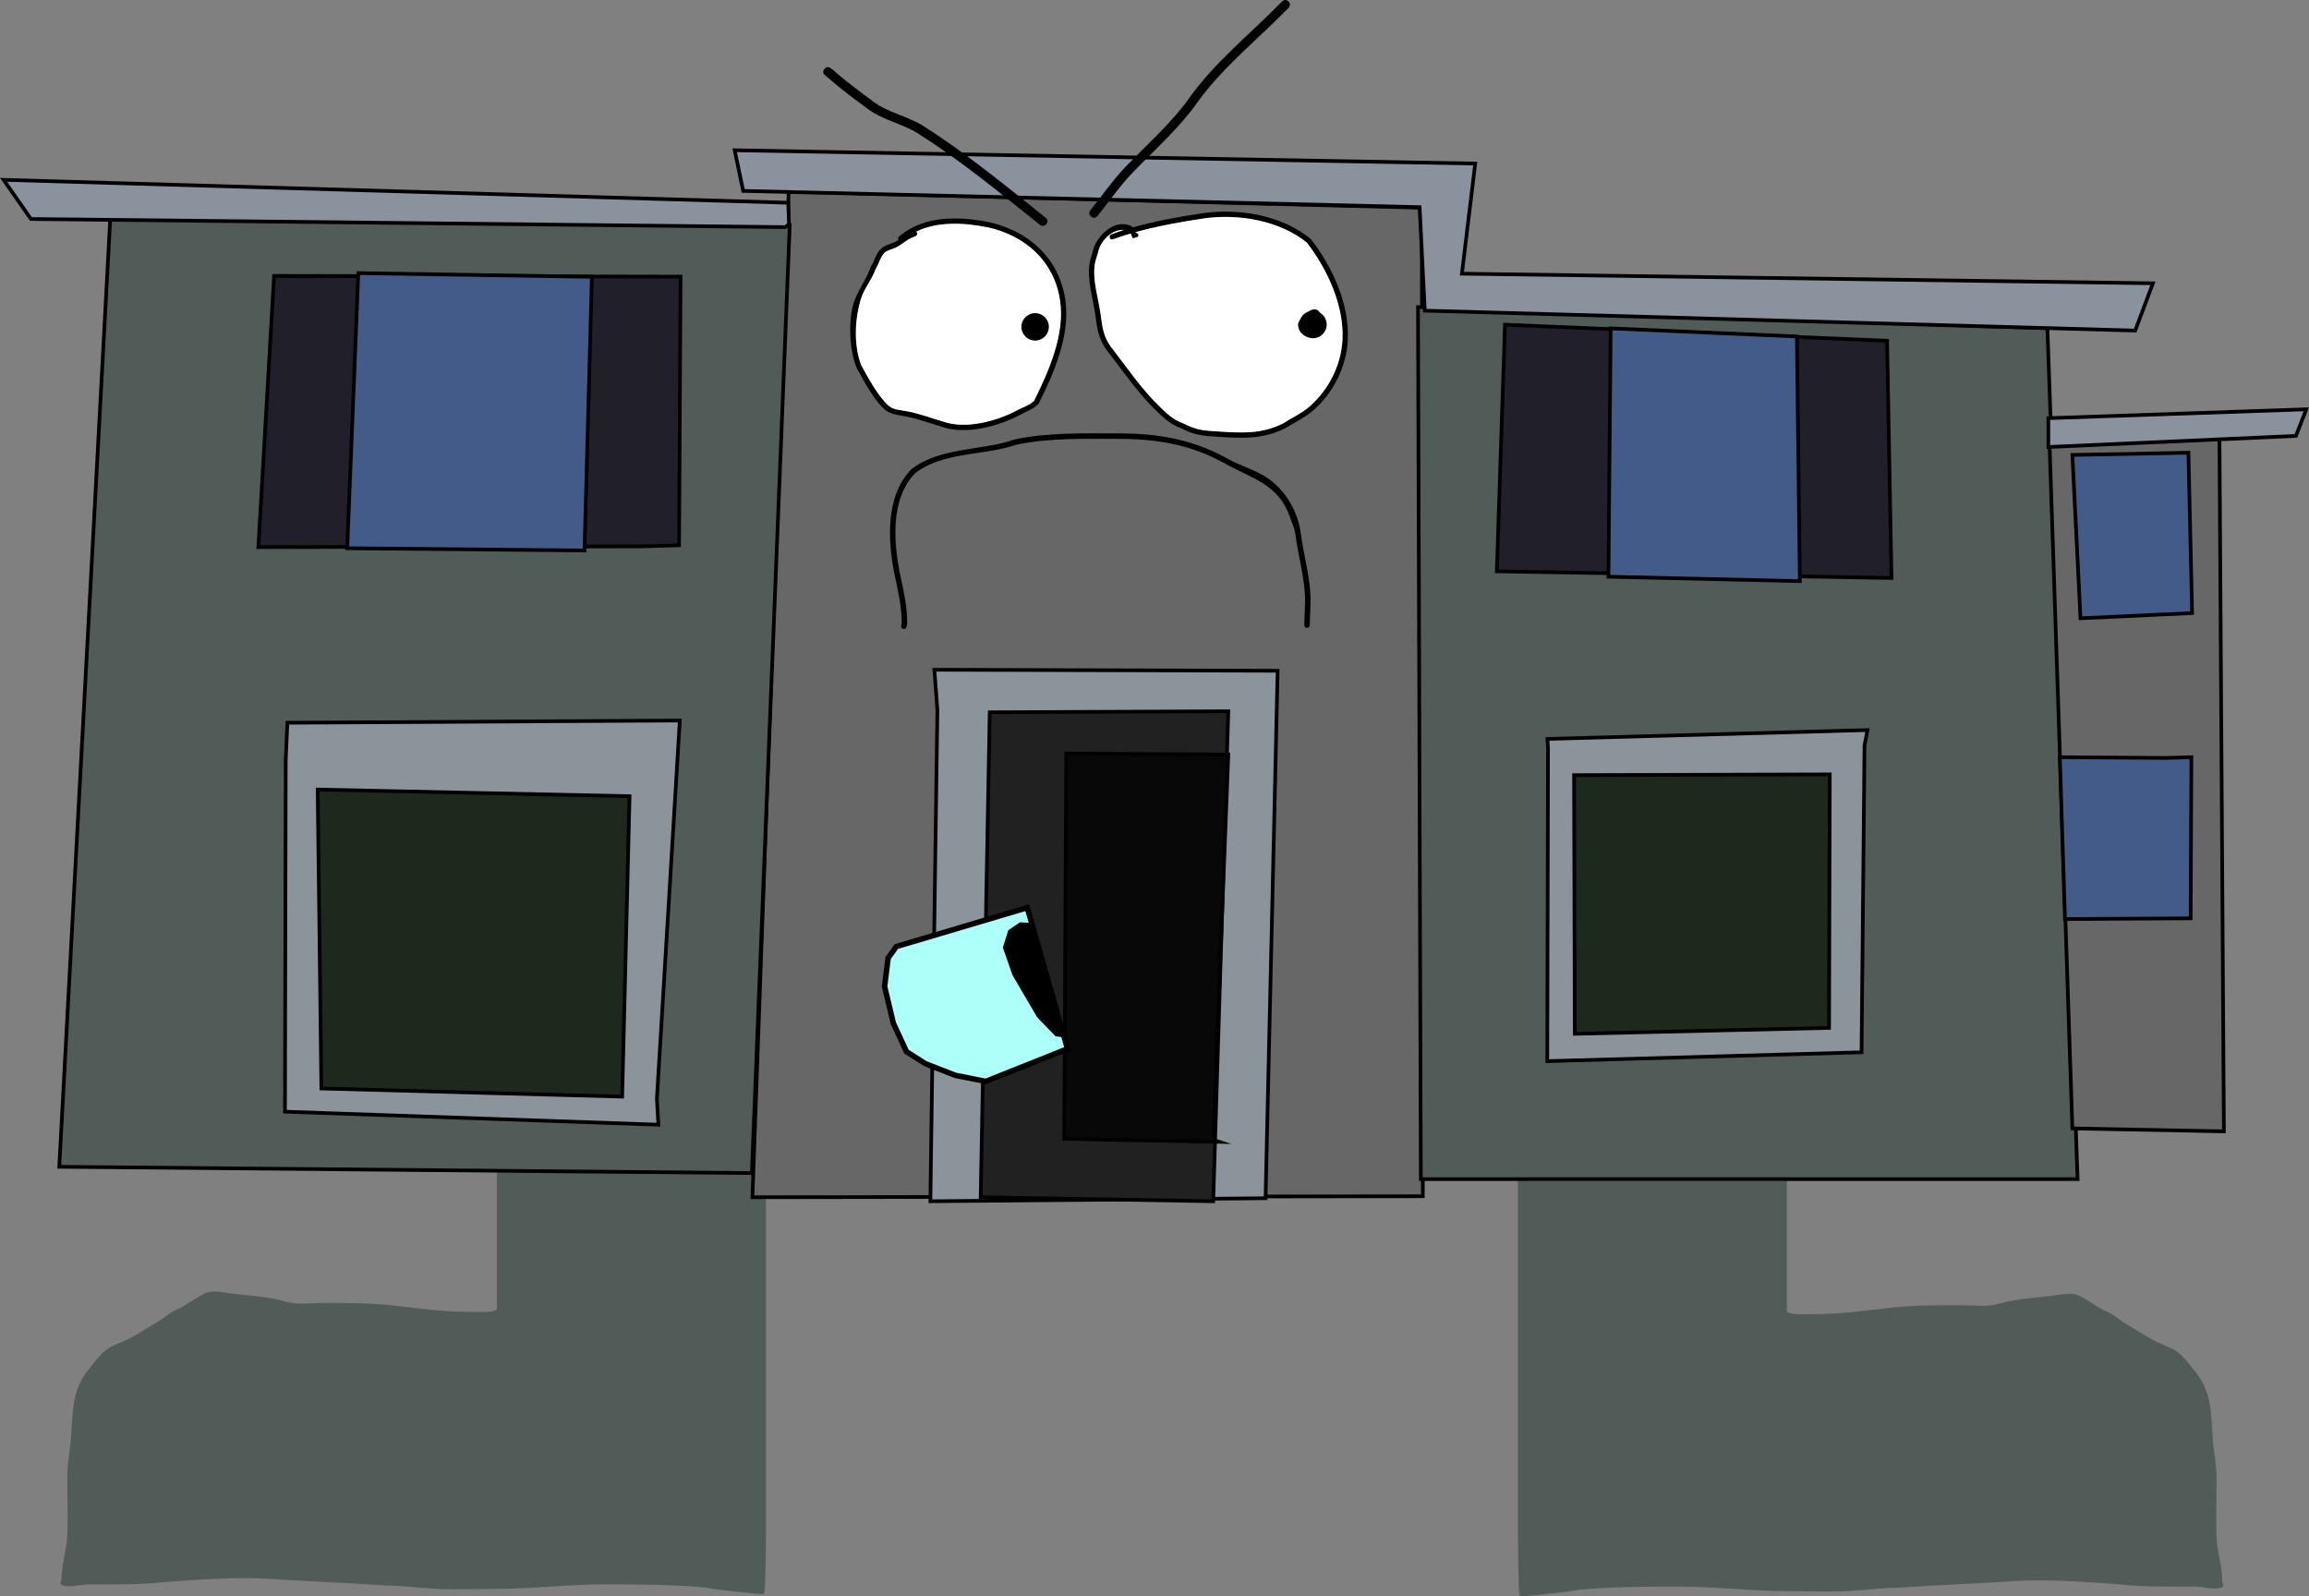 <svg version="1.1" xmlns="http://www.w3.org/2000/svg" xmlns:xlink="http://www.w3.org/1999/xlink" width="630.879" height="436.166" viewBox="0,0,630.879,436.166"><rect x="0" y="0" width="630.879" height="436.166" fill="#808080" stroke="none"/><g transform="translate(-4.442,4.633)"><g data-paper-data="{&quot;isPaintingLayer&quot;:true}" fill-rule="nonzero" stroke-linejoin="miter" stroke-miterlimit="10" stroke-dasharray="" stroke-dashoffset="0" style="mix-blend-mode: normal"><path d="M142.401,223.063c0.69,-3.145 -0.547,-6.895 3.861,-7.087c9.632,0.938 19.374,-0.421 29.018,-0.859c10.126,-0.459 20.352,-0.069 30.49,-0.069c2.5,0 5,0 7.5,0c0.393,0 2.419,-0.061 2.693,0.22c0.58,0.596 0.27,3.417 0.361,4.255c0.544,4.978 0.168,10.159 0.168,15.167c0,5.538 0.43,10.934 -0.04,16.495c-0.354,4.184 -1.509,8.365 -1.505,12.563c-0.004,10.121 0.324,20.632 -0.939,30.664c-0.831,3.275 -0.296,7.145 -0.296,10.518c0,6.228 0,12.457 0,18.685c0,10.024 0,20.048 0,30.072c0,10.235 0,20.469 0,30.704c0,10.5 0,21 0,31.5c0,3.809 -0.097,7.605 -0.216,11.412c-0.021,0.661 -0.029,3.194 -0.414,3.59c-0.114,0.117 -3.978,-0.268 -4.246,-0.302c-3.7,-0.466 -7.875,-0.698 -11.536,-1.463c-9.206,-0.829 -18.279,-0.881 -27.553,-0.881c-9.964,0 -19.815,1.236 -29.705,1.236c-5.481,0 -11.04,0.271 -16.513,-0.011c-4.64,-0.239 -9.12,-0.914 -13.787,-0.916c-10.204,-0.724 -20.449,-1.075 -30.658,-1.755c-9.901,-0.662 -19.895,0.119 -29.803,0.826c-6.934,0.771 -13.84,0.624 -20.813,0.621c-1.658,-0.001 -6.071,1.198 -7.361,-0.003c-0.365,-0.34 0.118,-0.99 0.177,-1.486c-0.033,-3.961 1.362,-7.812 1.536,-11.787c0.242,-5.535 -0.031,-11.033 0.006,-16.556c0.024,-3.524 0.771,-6.829 1.018,-10.307c0.505,-7.125 0.2,-13.083 5.023,-18.871c1.435,-1.675 3,-3.95 4.811,-5.227c1.558,-1.099 3.796,-1.772 5.516,-2.63c2.548,-1.271 5.004,-2.94 7.477,-4.355c2.543,-1.455 4.364,-3.312 7.166,-4.357c2.218,-1.275 4.565,-2.981 6.843,-4.036c1.514,-0.701 4.185,-0.26 5.739,-0.033c5.277,0.77 10.785,0.862 15.908,2.368c3.224,0.973 7.168,0.395 10.539,0.395c6.468,0 12.881,-0.018 19.316,0.725c7.258,0.837 13.989,1.779 21.324,1.72c1.443,-0.012 7.055,0.363 6.718,-1.095c0,-10.5 0,-21 0,-31.5c0,-10.305 0,-20.61 0,-30.915c0,-10.5 0,-21 0,-31.5c0,-8.922 0,-17.845 0,-26.767c0,0 0,-0.75 0.75,-0.75c0.094,0 0.176,0.012 0.248,0.032c0.23,-2.815 0.597,-5.593 1.18,-8.248z" data-paper-data="{&quot;index&quot;:null}" fill="#515c58" stroke="none" stroke-width="0.5" stroke-linecap="butt"/><path d="M491.672,231.929c0.072,-0.021 0.154,-0.032 0.248,-0.032c0.75,0 0.75,0.75 0.75,0.75c0,8.922 0,17.845 0,26.767c0,10.5 0,21 0,31.5c0,10.305 0,20.61 0,30.915c0,10.5 0,21 0,31.5c-0.337,1.459 5.276,1.083 6.718,1.095c7.335,0.06 14.066,-0.882 21.324,-1.72c6.435,-0.743 12.847,-0.725 19.316,-0.725c3.371,0 7.315,0.578 10.539,-0.395c5.123,-1.506 10.63,-1.598 15.908,-2.368c1.554,-0.227 4.225,-0.668 5.739,0.033c2.278,1.055 4.625,2.761 6.843,4.036c2.802,1.046 4.623,2.902 7.166,4.357c2.473,1.415 4.93,3.083 7.477,4.355c1.72,0.858 3.958,1.531 5.516,2.63c1.811,1.278 3.376,3.553 4.811,5.227c4.824,5.788 4.518,11.746 5.023,18.871c0.247,3.478 0.994,6.782 1.018,10.307c0.037,5.523 -0.236,11.021 0.006,16.556c0.173,3.975 1.569,7.826 1.536,11.787c0.059,0.495 0.542,1.146 0.177,1.486c-1.29,1.2 -5.703,0.002 -7.361,0.003c-6.973,0.003 -13.879,0.15 -20.813,-0.621c-9.908,-0.707 -19.902,-1.488 -29.803,-0.826c-10.21,0.681 -20.455,1.031 -30.658,1.755c-4.667,0.001 -9.146,0.677 -13.787,0.916c-5.473,0.282 -11.032,0.011 -16.513,0.011c-9.89,0 -19.741,-1.236 -29.705,-1.236c-9.274,0 -18.347,0.052 -27.553,0.881c-3.661,0.765 -7.836,0.997 -11.536,1.463c-0.267,0.034 -4.132,0.419 -4.246,0.302c-0.386,-0.396 -0.394,-2.929 -0.414,-3.59c-0.119,-3.807 -0.216,-7.603 -0.216,-11.412c0,-10.5 0,-21 0,-31.5c0,-10.235 0,-20.469 0,-30.704c0,-10.024 0,-20.048 0,-30.072c0,-6.228 0,-12.457 0,-18.685c0,-3.373 0.535,-7.243 -0.296,-10.518c-1.263,-10.032 -0.935,-20.544 -0.939,-30.664c0.004,-4.197 -1.151,-8.379 -1.505,-12.563c-0.47,-5.561 -0.04,-10.957 -0.04,-16.495c0,-5.008 -0.377,-10.189 0.168,-15.167c0.092,-0.838 -0.219,-3.659 0.361,-4.255c0.274,-0.281 2.3,-0.22 2.693,-0.22c2.5,0 5,0 7.5,0c10.138,0 20.363,-0.39 30.49,0.069c9.644,0.438 19.386,1.796 29.018,0.859c4.408,0.193 3.171,3.943 3.861,7.087c0.583,2.655 0.95,5.433 1.18,8.248z" data-paper-data="{&quot;index&quot;:null}" fill="#515c58" stroke="none" stroke-width="0.5" stroke-linecap="butt"/><path d="M219.926,47.716l173,4.401l0.275,270.089l-183.177,0.275z" data-paper-data="{&quot;index&quot;:null}" fill="#676767" stroke="#000000" stroke-width="1" stroke-linecap="round"/><path d="M258.638,323.578l1.925,-134.219l-0.825,-11.002l93.789,0.275l-3.3,144.121z" data-paper-data="{&quot;index&quot;:null}" fill="#8b949b" stroke="#000000" stroke-width="1" stroke-linecap="round"/><path d="M272.39,322.478l2.475,-132.5l65.184,-0.275l-4.126,133.876z" data-paper-data="{&quot;index&quot;:null}" fill="#212121" stroke="#000000" stroke-width="1" stroke-linecap="round"/><path d="M337.574,307.351l-42.356,-0.825l0.55,-105.272l44.281,0.275l-4.126,105.272z" data-paper-data="{&quot;index&quot;:null}" fill="#080808" stroke="#000000" stroke-width="1" stroke-linecap="round"/><path d="M391.875,79.274l171.969,5.776l8.251,232.477h-179.444z" data-paper-data="{&quot;index&quot;:null}" fill="#515c58" stroke="#000000" stroke-width="1" stroke-linecap="round"/><path d="M209.867,315.877l-189.229,-1.715l13.916,-258.886l185.662,1.65z" data-paper-data="{&quot;index&quot;:null}" fill="#515c58" stroke="#000000" stroke-width="1" stroke-linecap="round"/><path d="M82.305,299.102l0.202,-96.118l0.454,-10.147l107.224,-0.606l-6.26,103.366l0.404,7.067z" data-paper-data="{&quot;index&quot;:null}" fill="#8b949b" stroke="#000000" stroke-width="1" stroke-linecap="round"/><path d="M91.24,211.09l85.214,1.817l-2.019,82.084l-82.185,-2.221z" data-paper-data="{&quot;index&quot;:null}" fill="#1d291d" stroke="#000000" stroke-width="1" stroke-linecap="round"/><path d="M427.249,197.258l87.435,-2.423l-0.808,4.24l-0.808,83.8l-85.87,2.423l0.202,-85.315z" data-paper-data="{&quot;index&quot;:null}" fill="#8b949b" stroke="#000000" stroke-width="1" stroke-linecap="round"/><path d="M434.519,207.152l69.867,-0.202l-0.202,69.261l-69.463,1.615z" data-paper-data="{&quot;index&quot;:null}" fill="#1d291d" stroke="#000000" stroke-width="1" stroke-linecap="round"/><path d="M415.638,84.077l104.397,4.392l1.212,64.819l-107.83,-1.817z" data-paper-data="{&quot;index&quot;:null}" fill="#211f2a" stroke="#000000" stroke-width="1" stroke-linecap="round"/><path d="M443.908,152.934l0.606,-67.848l50.886,2.221l0.808,66.838z" data-paper-data="{&quot;index&quot;:null}" fill="#435b89" stroke="#000000" stroke-width="1" stroke-linecap="round"/><path d="M179.231,144.655l-104.195,0.202l4.291,-74.108l111.061,0.202l-0.404,73.401z" data-paper-data="{&quot;index&quot;:null}" fill="#211f2a" stroke="#000000" stroke-width="1" stroke-linecap="round"/><path d="M99.317,145.16l3.029,-75.168l63.809,1.01l-2.019,74.764z" data-paper-data="{&quot;index&quot;:null}" fill="#435b89" stroke="#000000" stroke-width="1" stroke-linecap="round"/><path d="M219.01,57.422l-206.119,-2.221l-7.471,-10.702l214.398,6.26l0.202,5.856z" data-paper-data="{&quot;index&quot;:null}" fill="#8a929d" stroke="#000000" stroke-width="1" stroke-linecap="round"/><path d="M205.178,36.422l202.332,3.635l-3.635,30.087l188.803,2.625l-4.846,12.923l-194.104,-5.452l-1.413,-28.27l-184.815,-4.442z" data-paper-data="{&quot;index&quot;:null}" fill="#8a929d" stroke="#000000" stroke-width="1" stroke-linecap="round"/><path d="M564.409,116.183l46.444,-1.212l1.212,189.51l-41.395,-0.808z" data-paper-data="{&quot;index&quot;:null}" fill="#676767" stroke="#000000" stroke-width="1" stroke-linecap="round"/><path d="M603.382,162.879l-30.491,1.413l-2.221,-44.626l31.703,-0.606z" data-paper-data="{&quot;index&quot;:null}" fill="#435b89" stroke="#000000" stroke-width="1" stroke-linecap="round"/><path d="M603.18,202.255l-0.202,44.02l-34.328,0.202l-1.413,-44.222l29.078,0.202z" data-paper-data="{&quot;index&quot;:null}" fill="#435b89" stroke="#000000" stroke-width="1" stroke-linecap="round"/><path d="M564.106,109.621l70.473,-2.423l-2.827,7.269l-67.646,3.029z" data-paper-data="{&quot;index&quot;:null}" fill="#8a929d" stroke="#000000" stroke-width="1" stroke-linecap="round"/><path d="M251.255,167.209c-0.735,-0.147 -0.588,-0.883 -0.588,-0.883l0.15,-0.731c-0.018,-4.342 -0.861,-8.092 -1.763,-12.294c-2.056,-9.601 -2.924,-22.243 4.43,-29.746c7.873,-6.102 19.269,-4.975 28.273,-8.142c9.183,-1.938 18.838,-1.636 28.185,-1.636c10.869,0 20.311,1.586 29.931,6.925c3.697,2.057 7.943,3.136 11.402,5.639c4.607,3.334 7.834,9.04 8.572,14.708c0.693,5.545 2.298,10.998 2.628,16.591c0.167,2.828 -0.16,5.683 -0.16,8.512c0,0 0,0.75 -0.75,0.75c-0.75,0 -0.75,-0.75 -0.75,-0.75c0,-2.798 0.327,-5.627 0.162,-8.424c-0.328,-5.557 -1.93,-10.982 -2.619,-16.493c-0.191,-1.616 -0.998,-3.184 -1.53,-4.721c-3.053,-8.82 -10.255,-10.379 -17.684,-14.501c-9.395,-5.225 -18.588,-6.736 -29.203,-6.736c-9.214,0 -18.726,-0.3 -27.781,1.58c-8.659,3.067 -20.168,1.861 -27.676,7.815c-6.911,7.082 -5.898,19.3 -3.964,28.314c0.93,4.353 1.805,8.257 1.789,12.756l-0.172,0.877c0,0 -0.147,0.735 -0.883,0.588z" data-paper-data="{&quot;index&quot;:null}" fill="#000000" stroke="none" stroke-width="0.5" stroke-linecap="butt"/><path d="M249.952,60.931c-0.345,-0.525 0.158,-0.956 0.158,-0.956c6.816,-5.822 16.457,-5.567 24.771,-3.862c10.668,2.463 18.81,9.726 20.596,20.914c1.512,9.758 -3.002,20.231 -7.282,28.665c-1.48,1.485 -3.263,2.051 -5.077,3.025c-5.889,3.162 -14.946,5.58 -21.494,3.2c-3.128,-0.892 -6.189,-2.085 -9.388,-2.709c-1.812,-0.353 -4.347,-0.554 -5.815,-1.769c-3.234,-2.678 -5.842,-7.875 -7.917,-11.51c-1.88,-4.719 -2.325,-12.141 -1.009,-17.103c1.022,-3.852 3.664,-6.922 4.87,-10.571c1.028,-1.542 1.366,-3.518 2.729,-4.877c1.07,-1.067 2.89,-1.353 4.185,-2.049c0.232,-0.125 0.456,-0.259 0.673,-0.4zM254.799,58.681c0.075,0.07 0.142,0.167 0.195,0.299c0.279,0.696 -0.418,0.975 -0.418,0.975l-0.804,0.322c-1.757,0.693 -3.042,2.129 -4.803,2.886c-0.795,0.342 -2.189,0.637 -2.838,1.302c-1.202,1.234 -1.489,3.058 -2.417,4.451c-0.938,2.791 -3.015,5.054 -3.938,7.934c-1.76,5.491 -2.12,12.954 0.08,18.429c2.002,3.501 4.468,8.345 7.522,11.006c1.179,1.027 3.664,1.164 5.146,1.453c3.259,0.636 6.378,1.843 9.564,2.754c6.175,2.246 14.778,-0.122 20.323,-3.095c1.558,-0.835 3.301,-1.319 4.569,-2.58c3.995,-8.126 8.527,-18.183 7.017,-27.554c-1.65,-10.58 -9.389,-17.366 -19.434,-19.682c-6.411,-1.314 -13.781,-1.806 -19.763,1.102z" data-paper-data="{&quot;index&quot;:null}" fill="#000000" stroke="none" stroke-width="0.5" stroke-linecap="butt"/><path d="M274.577,57.531c10.045,2.316 17.818,9.138 19.468,19.718c1.51,9.372 -3.036,19.476 -7.03,27.602c-1.268,1.262 -3.019,1.751 -4.576,2.586c-5.545,2.973 -14.184,5.35 -20.359,3.103c-3.186,-0.911 -6.322,-2.124 -9.581,-2.76c-1.482,-0.289 -3.975,-0.431 -5.154,-1.458c-3.054,-2.66 -5.533,-7.523 -7.536,-11.024c-2.2,-5.475 -1.843,-12.971 -0.082,-18.462c0.923,-2.879 3.007,-5.157 3.945,-7.948c0.929,-1.393 1.221,-3.224 2.423,-4.458c0.648,-0.666 2.047,-0.964 2.841,-1.306c1.762,-0.757 3.055,-2.199 4.812,-2.892l0.806,-0.322c0,0 0.698,-0.279 0.419,-0.976c-0.053,-0.131 -0.12,-0.228 -0.195,-0.298c5.982,-2.909 13.388,-2.418 19.799,-1.105z" data-paper-data="{&quot;noHover&quot;:false,&quot;origItem&quot;:[&quot;Path&quot;,{&quot;applyMatrix&quot;:true,&quot;segments&quot;:[[[254.79864,58.68099],[5.9821,-2.9087],[0.07485,0.0704]],[[254.99351,58.97952],[-0.05257,-0.13143],[0.27854,0.69636]],[254.5757,59.95442],[[253.77158,60.27607],[0,0],[-1.75735,0.69253]],[[248.96813,63.16201],[1.76164,-0.75731],[-0.79467,0.34162]],[[246.13057,64.46444],[0.64848,-0.66557],[-1.20228,1.23396]],[[243.71325,68.91534],[0.92881,-1.39322],[-0.93759,2.79135]],[[239.77506,76.84884],[0.9231,-2.87936],[-1.76024,5.49063]],[[239.85515,95.27805],[-2.20044,-5.47482],[2.00206,3.50114]],[[247.37706,106.28368],[-3.05435,-2.66037],[1.17895,1.02688]],[[252.52337,107.7367],[-1.4824,-0.28937],[3.25912,0.63619]],[[262.08717,110.49059],[-3.18563,-0.91136],[6.17472,2.24623]],[[282.40979,107.39537],[-5.5445,2.9729],[1.55762,-0.83518]],[[286.97917,104.81503],[-1.26849,1.26174],[3.99478,-8.12586]],[[293.99613,77.26067],[1.5102,9.37184],[-1.64984,-10.58016]],[[274.5621,57.57853],[10.04531,2.31649],[-6.41088,-1.31368]]],&quot;closed&quot;:true}],&quot;index&quot;:null}" fill="#ffffff" stroke="none" stroke-width="0.5" stroke-linecap="butt"/><path d="M314.006,57.475c6.216,-1.747 12.609,-2.896 19.008,-3.846c9.868,-1.465 21.759,0.571 29.574,7.037c5.915,7.641 10.623,17.901 10.101,27.683c-0.41,7.298 -3.975,14.421 -9.503,19.198c-2.185,1.888 -5.065,3.245 -7.502,4.793c-6.337,3.136 -11.792,2.779 -18.685,2.355c-3.982,-0.245 -6.193,-0.409 -9.82,-2.32c-2.568,-0.866 -4.402,-2.481 -6.332,-4.309c-5.518,-5.227 -9.387,-11.084 -14.032,-17.055c-2.197,-2.993 -2.614,-5.864 -3.085,-9.469c-0.592,-4.533 -2.313,-9.596 -1.604,-14.204c0.2,-1.3 0.8,-2.626 1.073,-3.929c1.03,-3.609 5.527,-8.074 9.856,-6.479c0.442,0.163 0.739,0.344 0.952,0.543zM311.544,58.202c-3.232,-0.152 -6.094,2.765 -6.89,5.568c-0.265,1.263 -0.855,2.554 -1.048,3.81c-0.683,4.444 1.035,9.406 1.612,13.779c0.441,3.345 0.761,5.979 2.793,8.749c4.596,5.909 8.408,11.701 13.866,16.871c1.801,1.706 3.482,3.225 5.888,4.017c3.525,1.836 5.446,1.965 9.325,2.203c6.586,0.405 11.802,0.82 17.857,-2.165c2.348,-1.497 5.154,-2.797 7.256,-4.62c5.199,-4.508 8.638,-11.251 8.987,-18.145c0.504,-9.387 -4.058,-19.198 -9.681,-26.56c-7.482,-6.106 -18.881,-7.992 -28.276,-6.597c-6.223,0.924 -12.441,2.035 -18.491,3.713c0.022,0.051 0.046,0.102 0.071,0.154c0.088,0.01 0.184,0.038 0.288,0.09c0.671,0.335 0.335,1.006 0.335,1.006l-1.432,0.436c-0.251,-0.345 -0.392,-0.863 -0.591,-1.307c-1.624,0.475 -3.234,0.994 -4.829,1.564c0,0 -0.706,0.252 -0.959,-0.454c-0.252,-0.706 0.454,-0.959 0.454,-0.959c1.146,-0.409 2.301,-0.793 3.462,-1.153z" data-paper-data="{&quot;index&quot;:null}" fill="#000000" stroke="none" stroke-width="0.5" stroke-linecap="butt"/><path d="M308.12,59.388c0,0 -0.705,0.251 -0.453,0.958c0.252,0.706 0.881,0.391 0.881,0.391c1.594,-0.569 3.209,-1.093 4.833,-1.568c0.199,0.444 0.339,0.963 0.591,1.308l1.433,-0.438c0,0 0.336,-0.671 -0.335,-1.007c-0.104,-0.052 -0.133,-0.005 -0.221,-0.015c-0.025,-0.052 -0.115,-0.178 -0.138,-0.228c6.05,-1.679 12.295,-2.802 18.517,-3.726c9.394,-1.395 20.837,0.507 28.319,6.612c5.623,7.362 10.198,17.212 9.694,26.6c-0.349,6.893 -3.8,13.664 -8.999,18.172c-2.103,1.824 -4.918,3.132 -7.266,4.629c-6.054,2.985 -11.299,2.578 -17.885,2.173c-3.879,-0.238 -5.816,-0.37 -9.342,-2.206c-2.406,-0.792 -4.098,-2.318 -5.899,-4.023c-5.459,-5.169 -9.291,-10.993 -13.887,-16.902c-2.032,-2.77 -2.352,-5.418 -2.794,-8.763c-0.577,-4.373 -2.291,-9.353 -1.607,-13.797c0.193,-1.256 0.786,-2.552 1.051,-3.815c0.796,-2.802 3.665,-5.728 6.897,-5.577c-1.162,0.36 -2.243,0.812 -3.389,1.221z" data-paper-data="{&quot;noHover&quot;:false,&quot;origItem&quot;:[&quot;Path&quot;,{&quot;applyMatrix&quot;:true,&quot;segments&quot;:[[[311.54407,58.20245],[-1.16165,0.36045],[-3.23167,-0.15186]],[[304.6544,63.77006],[0.79596,-2.80225],[-0.26489,1.26274]],[[303.60614,67.5802],[0.19312,-1.25597],[-0.68338,4.44429]],[[305.21839,81.35965],[-0.57722,-4.37331],[0.44143,3.34452]],[[308.01131,90.10824],[-2.03216,-2.76959],[4.59598,5.90854]],[[321.87752,106.97882],[-5.45857,-5.16916],[1.80107,1.70558]],[[327.76528,110.9963],[-2.40576,-0.79237],[3.52523,1.83577]],[[337.09066,113.19938],[-3.87895,-0.2383],[6.58567,0.40458]],[[354.94741,111.03416],[-6.05435,2.98511],[2.34848,-1.49695]],[[362.2039,106.41372],[-2.10294,1.82355],[5.19893,-4.50821]],[[371.19075,88.2692],[-0.3487,6.89338],[0.50443,-9.38736]],[[361.51,61.70962],[5.62304,7.36178],[-7.48198,-6.10573]],[[333.23446,55.11271],[9.39414,-1.3947],[-6.22292,0.92388]],[[314.74332,58.82621],[6.05042,-1.67881],[0.02228,0.05064]],[[314.81429,58.98001],[-0.02516,-0.05189],[0.08789,0.00987]],[[315.10217,59.06972],[-0.10403,-0.05201],[0.67082,0.33541]],[315.43758,60.07595],[[314.00594,60.51218],[0,0],[-0.25132,-0.34451]],[[313.41481,59.20492],[0.1994,0.44444],[-1.62366,0.47542]],[[308.58608,60.76849],[1.59444,-0.56944],[0,0]],[[307.62752,60.31443],[0.25225,0.70631],[-0.25225,-0.70631]],[[308.08157,59.35588],[0,0],[1.1463,-0.40939]]],&quot;closed&quot;:true}],&quot;index&quot;:null}" fill="#ffffff" stroke="none" stroke-width="0.5" stroke-linecap="butt"/><path d="M365.05,87.306c-0.457,0.257 -0.961,0.402 -1.477,0.448c-0.131,0.014 -0.264,0.021 -0.398,0.021c-0.318,0 -0.626,-0.04 -0.921,-0.114c-1.677,-0.38 -3.15,-1.732 -3.15,-3.636c0,-0.324 0.211,-0.798 0.557,-1.31c0.389,-1.042 1.228,-1.865 2.281,-2.232c1.173,-0.738 2.424,-0.938 3.137,0.31c1.105,0.652 1.847,1.855 1.847,3.232c0,1.22 -0.583,2.305 -1.486,2.989c-0.115,0.112 -0.244,0.21 -0.389,0.292z" data-paper-data="{&quot;index&quot;:null}" fill="#000000" stroke="none" stroke-width="0.5" stroke-linecap="butt"/><path d="M283.516,84.668c0,-2.071 1.679,-3.75 3.75,-3.75c2.071,0 3.75,1.679 3.75,3.75c0,2.071 -1.679,3.75 -3.75,3.75c-2.071,0 -3.75,-1.679 -3.75,-3.75z" data-paper-data="{&quot;index&quot;:null}" fill="#000000" stroke="none" stroke-width="0.5" stroke-linecap="butt"/><path d="M229.68,14.197c0.781,-0.976 1.757,-0.195 1.757,-0.195l0.854,0.685c3.409,3.033 7.321,5.878 10.993,8.602c3.869,2.87 9.299,3.872 13.435,6.5c11.873,7.555 22.481,16.329 33.419,25.062c0,0 0.976,0.781 0.195,1.757c-0.781,0.976 -1.757,0.195 -1.757,0.195c-10.85,-8.696 -21.405,-17.4 -33.199,-24.905c-4.201,-2.677 -9.575,-3.681 -13.547,-6.576c-3.749,-2.733 -7.738,-5.691 -11.2,-8.767l-0.755,-0.601c0,0 -0.976,-0.781 -0.195,-1.757z" data-paper-data="{&quot;index&quot;:null}" fill="#000000" stroke="none" stroke-width="0.5" stroke-linecap="butt"/><path d="M356.5,-4.24c0.884,0.884 0,1.768 0,1.768l-0.962,0.962c-8.19,8.302 -17.364,15.588 -24.176,25.171c-4.923,6.907 -11.591,12.784 -17.463,18.88c-3.487,3.62 -6.445,7.895 -9.574,11.815c0,0 -0.781,0.976 -1.757,0.195c-0.976,-0.781 -0.195,-1.757 -0.195,-1.757c3.187,-3.976 6.182,-8.309 9.724,-11.986c5.783,-6.003 12.398,-11.782 17.228,-18.596c6.899,-9.702 16.153,-17.078 24.439,-25.484l0.968,-0.968c0,0 0.884,-0.884 1.768,0z" data-paper-data="{&quot;index&quot;:null}" fill="#000000" stroke="none" stroke-width="0.5" stroke-linecap="butt"/><g stroke="#000000" stroke-width="1.5" stroke-linecap="round"><path d="M296.111,281.924l-10.993,-38.561l-35.77,10.619l-2.243,3.141l-0.972,7.777l2.393,10.02l3.589,7.777l5.16,3.29l8.201,3.191l8.301,1.645z" fill="#adfff9"/><path d="M286.265,248.273l-2.916,-0.15l-2.767,1.869l-1.346,4.262l2.543,7.254l6.655,11.367l4.786,4.935l1.496,0.15z" fill="#000000"/></g></g></g></svg><!--rotationCenter:315.55844749089584:184.63254752542244-->